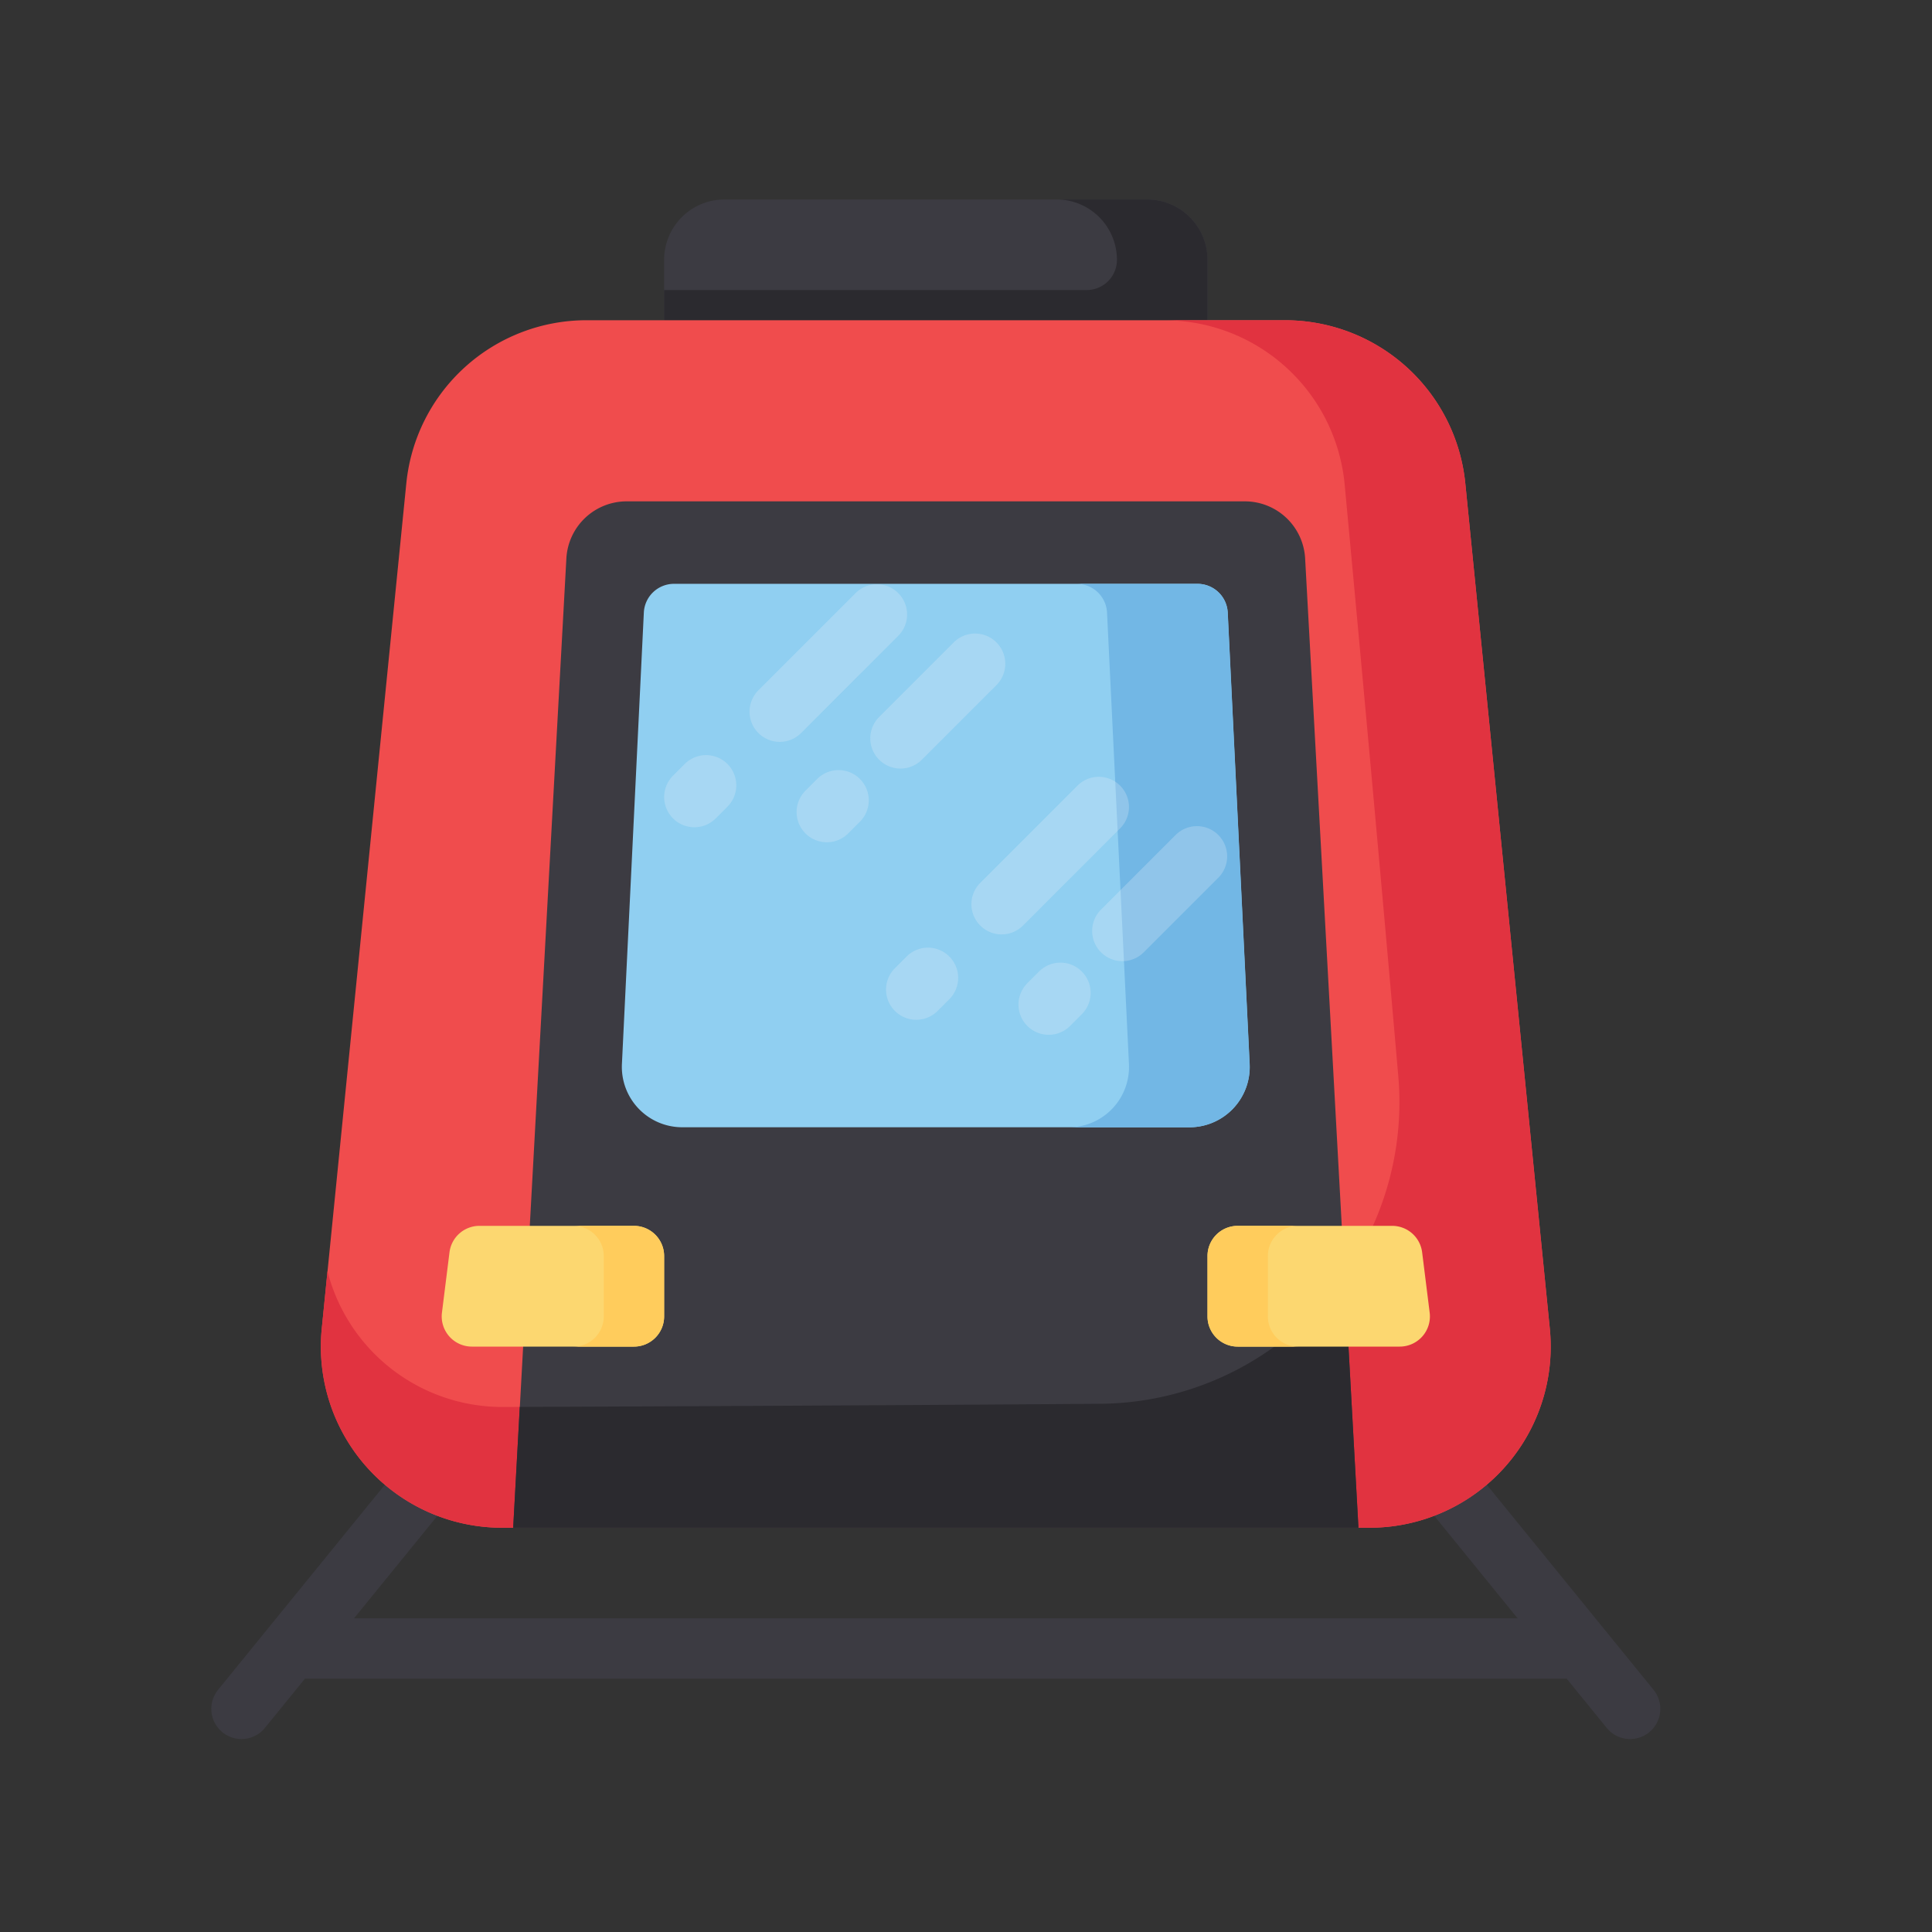 <svg xmlns="http://www.w3.org/2000/svg" viewBox="0 0 32 32" id="train"><rect x="0" y="0" width="32" height="32" fill="#333333" stroke="none"/><path fill="#3c3b42" d="M20 6.304h-9v-2a1 1 0 0 1 1-1h7a1 1 0 0 1 1 1v2z"></path><path fill="#2b2a2f" d="M19 3.304h-1.5a1 1 0 0 1 1 1 .5.5 0 0 1-.5.5h-7v1.5h9v-2a1 1 0 0 0-1-1z"></path><path fill="none" stroke="#3c3b42" stroke-linecap="round" stroke-linejoin="round" stroke-miterlimit="10" d="M4 28.304 7.5 24M27 28.304 23.5 24M5 27.304h21"></path><path fill="#f04c4d" d="M22.685 25.304H8.315a3 3 0 0 1-2.985-3.299l1.4-14a3 3 0 0 1 2.985-2.701h11.57a3 3 0 0 1 2.985 2.701l1.4 14a3 3 0 0 1-2.985 3.299z"></path><path fill="#e13340" d="M24.27 8.006a3 3 0 0 0-2.985-2.701h-2a3 3 0 0 1 2.985 2.701s.512 5.451.89 9.817a4.995 4.995 0 0 1-4.94 5.428c-4.394.034-9.906.053-9.906.053a2.99 2.99 0 0 1-2.89-2.249l-.095.95a3 3 0 0 0 2.985 3.299h14.37a3 3 0 0 0 2.985-3.299L24.27 8.006z"></path><path fill="#3c3b42" d="m22.335 22.304.165 3h-14l.165-3 .11-2 .606-11.055a1 1 0 0 1 .998-.945h10.24a1 1 0 0 1 .998.945l.607 11.055.111 2z"></path><path fill="#2b2a2f" d="M22.27 21.121a4.982 4.982 0 0 1-4.05 2.13c-3.798.029-8.424.048-9.611.052L8.5 25.304h14l-.165-3-.065-1.183z"></path><path fill="#fcd770" d="M10.5 22.304H7.816a.5.5 0 0 1-.496-.562l.125-1a.5.5 0 0 1 .496-.438H10.5a.5.5 0 0 1 .5.5v1a.5.5 0 0 1-.5.5z"></path><path fill="#ffcc5c" d="M10.5 20.304h-1a.5.5 0 0 1 .5.5v1a.5.5 0 0 1-.5.5h1a.5.5 0 0 0 .5-.5v-1a.5.5 0 0 0-.5-.5z"></path><path fill="#fcd770" d="M20.5 22.304h2.684a.5.5 0 0 0 .496-.562l-.125-1a.5.5 0 0 0-.496-.438H20.5a.5.5 0 0 0-.5.5v1a.5.5 0 0 0 .5.5z"></path><path fill="#90cff1" d="M19.7 18.671h-8.4a1 1 0 0 1-.999-1.049l.363-7.476a.5.5 0 0 1 .499-.476h8.672a.5.5 0 0 1 .499.476l.363 7.476a.997.997 0 0 1-.997 1.049z"></path><path fill="#72b7e5" d="M20.336 10.147a.5.5 0 0 0-.499-.476h-2a.5.5 0 0 1 .499.476l.363 7.476a1 1 0 0 1-.999 1.049h2a1 1 0 0 0 .999-1.049l-.363-7.476z"></path><path fill="#eff2fa" d="M16.504 10.64a.5.5 0 0 0-.707 0l-1.236 1.236a.5.5 0 0 0 .708.707l1.236-1.236a.501.501 0 0 0-.001-.707zm-2.969 2.262-.194.194a.5.5 0 0 0 .708.708l.194-.194a.5.5 0 0 0-.708-.708zm1.349-2.377a.5.5 0 0 0-.707-.707l-1.616 1.616a.5.5 0 0 0 .708.707l1.615-1.616zm-3.543 2.129-.194.194a.5.5 0 0 0 .708.707l.194-.194a.5.5 0 0 0-.708-.707zM20.179 13.83a.5.5 0 0 0-.707 0l-1.236 1.236a.5.5 0 0 0 .708.707l1.236-1.236a.501.501 0 0 0-.001-.707zm-2.969 2.261-.194.194a.5.5 0 0 0 .708.708l.194-.194a.5.5 0 0 0-.708-.708zm1.349-2.377a.5.5 0 0 0-.707-.707l-1.616 1.616a.5.5 0 0 0 .708.707l1.615-1.616zm-3.543 2.129-.194.194a.5.5 0 0 0 .708.707l.194-.194a.5.5 0 0 0-.708-.707z" opacity=".25"></path><path fill="#ffcc5c" d="M20.5 22.304h1a.5.5 0 0 1-.5-.5v-1a.5.5 0 0 1 .5-.5h-1a.5.5 0 0 0-.5.5v1a.5.5 0 0 0 .5.5z"></path></svg>